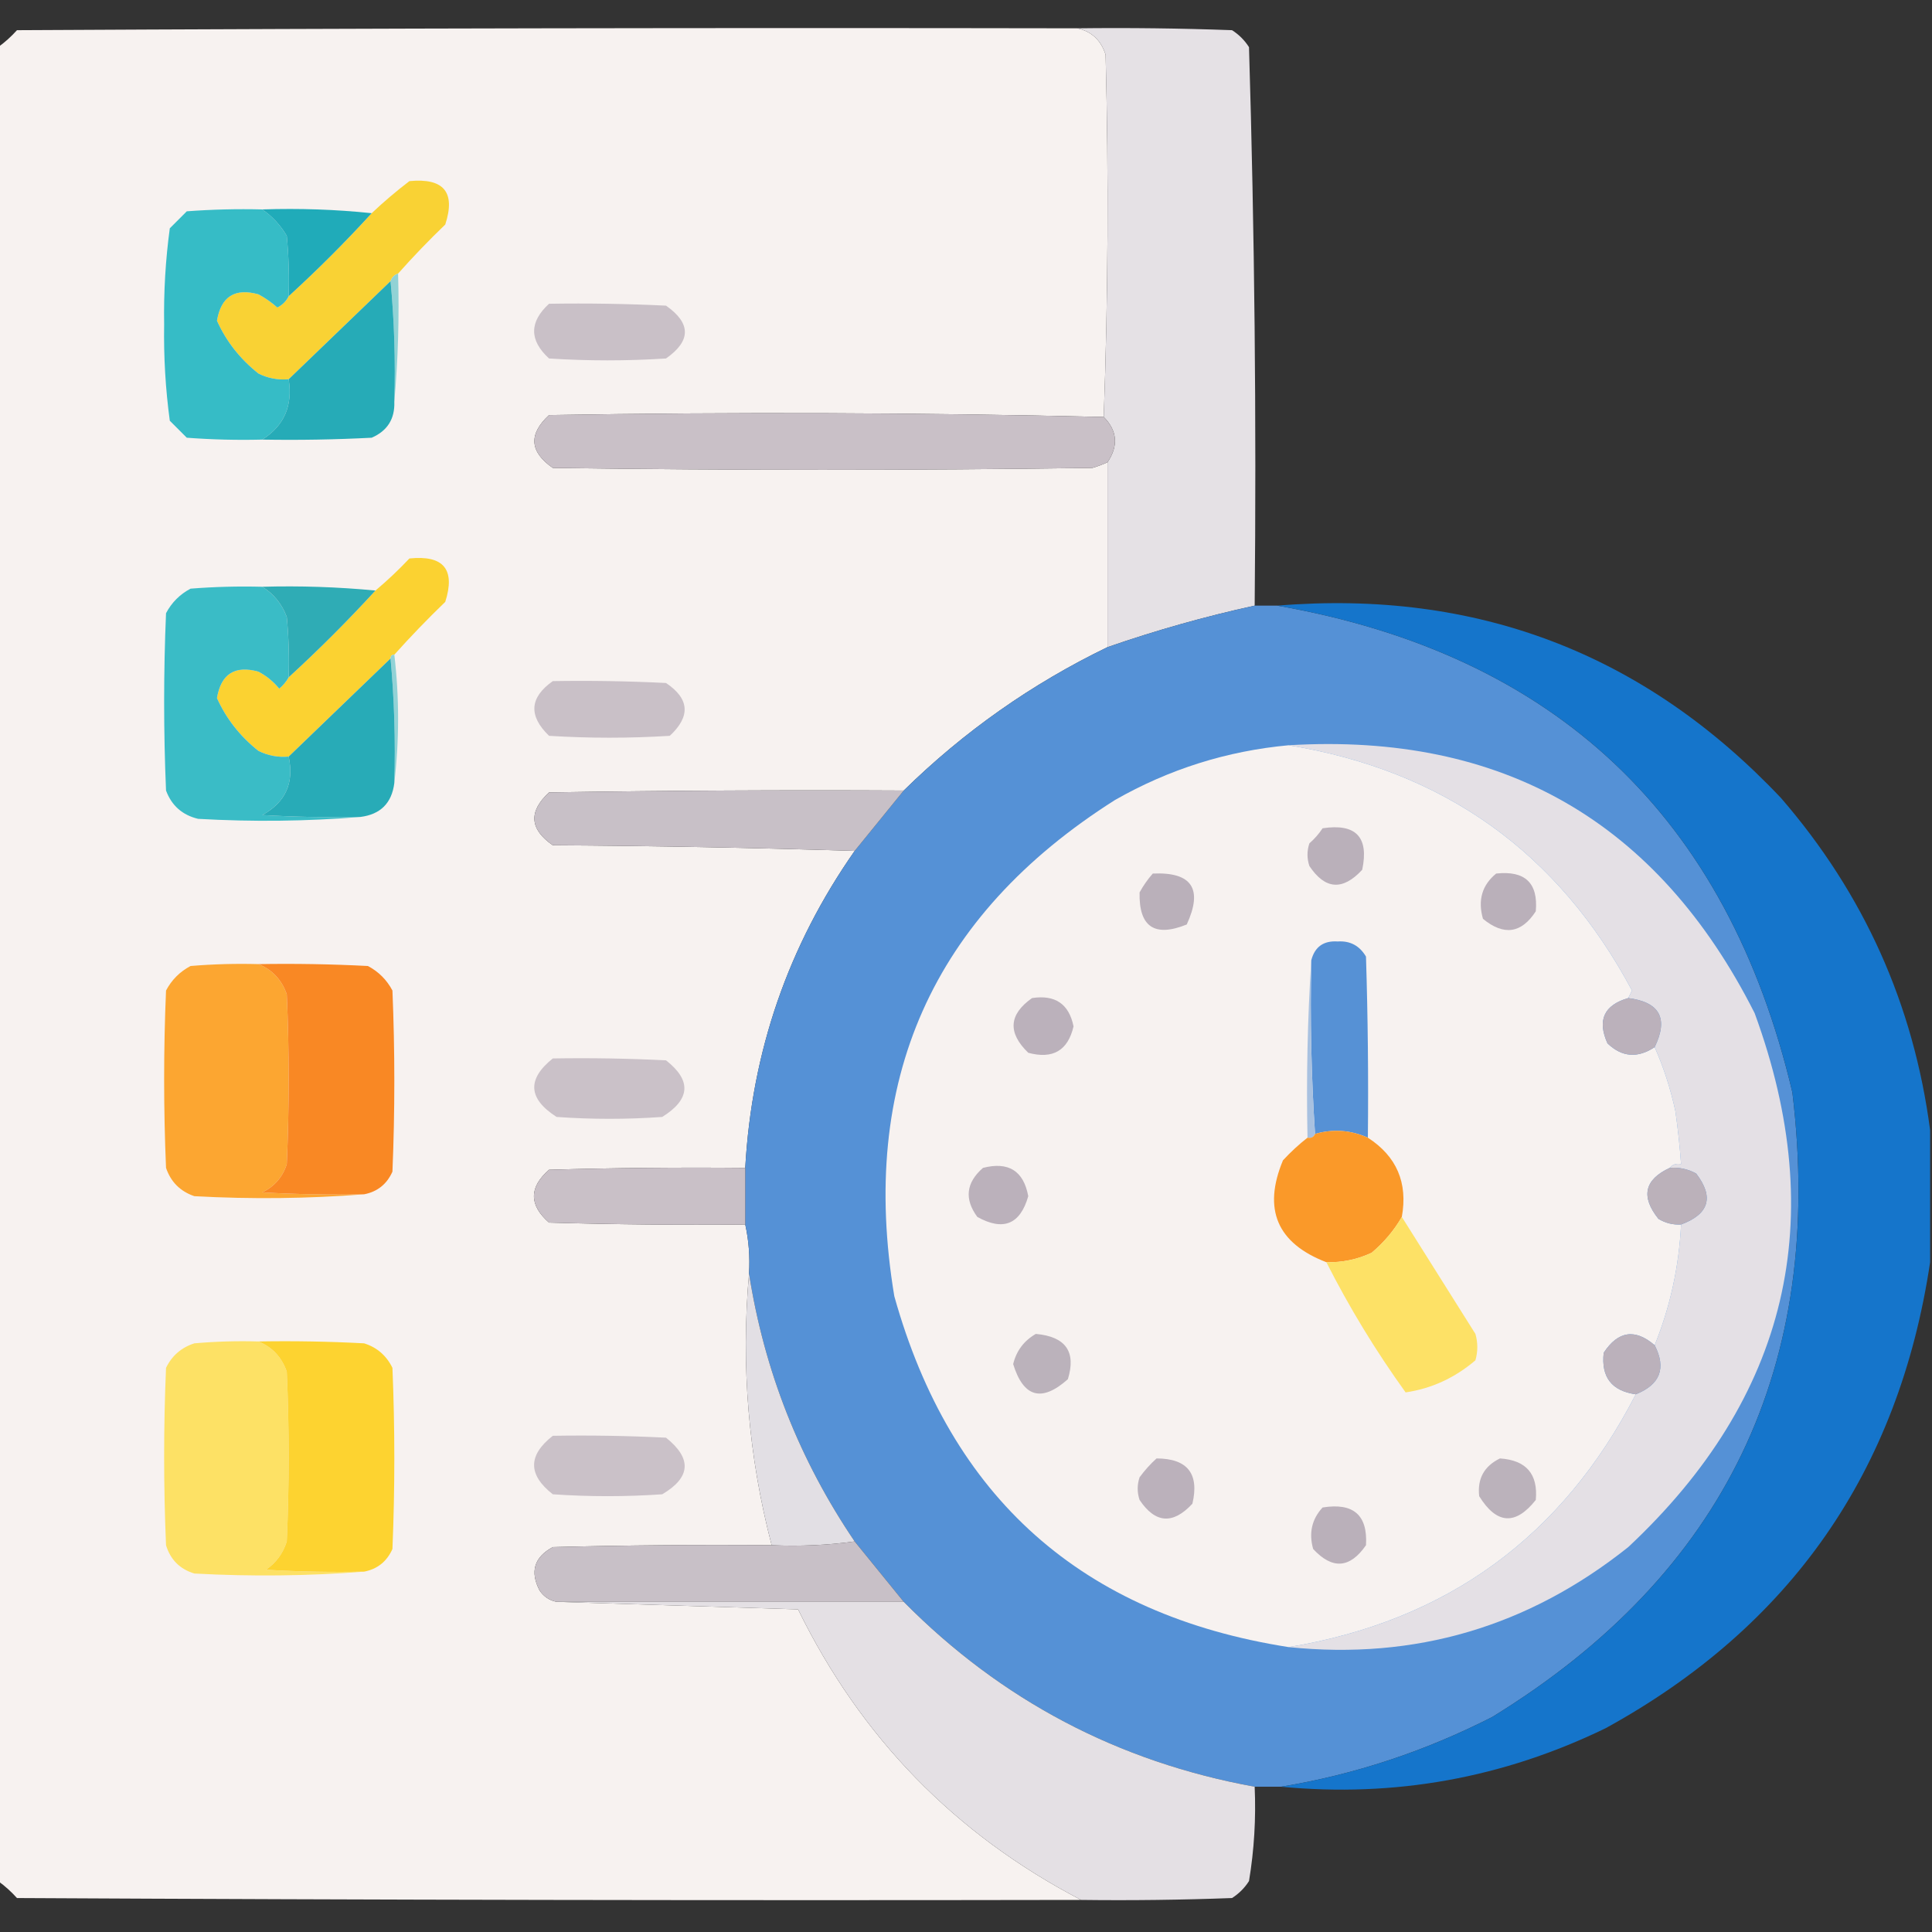 <?xml version="1.0" encoding="UTF-8"?>
<!DOCTYPE svg PUBLIC "-//W3C//DTD SVG 1.1//EN" "http://www.w3.org/Graphics/SVG/1.1/DTD/svg11.dtd">
<svg xmlns="http://www.w3.org/2000/svg" version="1.1" width="512px" height="512px" style="shape-rendering:geometricPrecision; text-rendering:geometricPrecision; image-rendering:optimizeQuality; fill-rule:evenodd; clip-rule:evenodd" xmlns:xlink="http://www.w3.org/1999/xlink">
<rect width="100%" height="100%" fill="#333333" stroke="none"/>
<g><path style="opacity:1" fill="#f7f2f0" d="M 285.5,7.5 C 289.289,8.333 291.789,10.666 293,14.5C 293.831,46.669 293.664,78.669 292.5,110.5C 243.571,109.339 194.571,109.172 145.5,110C 140.014,115.081 140.347,119.748 146.5,124C 194.167,124.667 241.833,124.667 289.5,124C 290.901,123.59 292.234,123.09 293.5,122.5C 293.5,138.833 293.5,155.167 293.5,171.5C 273.435,181.202 255.435,193.869 239.5,209.5C 208.165,209.333 176.832,209.5 145.5,210C 140.014,215.081 140.347,219.748 146.5,224C 173.336,224.168 200.003,224.668 226.5,225.5C 208.889,250.665 199.222,278.665 197.5,309.5C 180.163,309.333 162.83,309.5 145.5,310C 140.167,314.667 140.167,319.333 145.5,324C 162.83,324.5 180.163,324.667 197.5,324.5C 198.436,328.735 198.769,333.069 198.5,337.5C 196.337,361.892 198.337,385.892 204.5,409.5C 185.164,409.333 165.83,409.5 146.5,410C 141.566,412.665 140.399,416.498 143,421.5C 144.129,423.141 145.629,424.141 147.5,424.5C 168.671,425.167 190.004,425.833 211.5,426.5C 228.108,460.44 253.108,486.106 286.5,503.5C 192.499,503.667 98.499,503.5 4.5,503C 2.963,501.293 1.296,499.793 -0.5,498.5C -0.5,336.5 -0.5,174.5 -0.5,12.5C 1.296,11.207 2.963,9.707 4.5,8C 98.166,7.5 191.833,7.333 285.5,7.5 Z"/></g>
<g><path style="opacity:1" fill="#e5e1e5" d="M 285.5,7.5 C 299.171,7.333 312.837,7.5 326.5,8C 328.333,9.167 329.833,10.667 331,12.5C 332.481,61.787 332.981,111.12 332.5,160.5C 319.374,163.368 306.374,167.034 293.5,171.5C 293.5,155.167 293.5,138.833 293.5,122.5C 296.439,118.16 296.106,114.16 292.5,110.5C 293.664,78.669 293.831,46.669 293,14.5C 291.789,10.666 289.289,8.333 285.5,7.5 Z"/></g>
<g><path style="opacity:1" fill="#f9d234" d="M 105.5,72.5 C 104.5,72.833 103.833,73.5 103.5,74.5C 94.5,83.167 85.5,91.833 76.5,100.5C 73.68,100.752 71.013,100.252 68.5,99C 63.635,95.151 59.969,90.485 57.5,85C 58.576,78.59 62.243,76.257 68.5,78C 70.305,78.972 71.972,80.139 73.5,81.5C 74.855,80.812 75.855,79.812 76.5,78.5C 84.167,71.5 91.5,64.167 98.5,56.5C 101.667,53.502 105,50.669 108.5,48C 117.622,47.112 120.789,50.945 118,59.5C 113.63,63.702 109.463,68.035 105.5,72.5 Z"/></g>
<g><path style="opacity:1" fill="#36bcc6" d="M 69.5,55.5 C 72.139,57.309 74.306,59.642 76,62.5C 76.499,67.823 76.666,73.156 76.5,78.5C 75.855,79.812 74.855,80.812 73.5,81.5C 71.972,80.139 70.305,78.972 68.5,78C 62.243,76.257 58.576,78.59 57.5,85C 59.969,90.485 63.635,95.151 68.5,99C 71.013,100.252 73.68,100.752 76.5,100.5C 77.621,107.505 75.288,112.838 69.5,116.5C 62.825,116.666 56.158,116.5 49.5,116C 48,114.5 46.5,113 45,111.5C 43.861,103.097 43.361,94.597 43.5,86C 43.361,77.403 43.861,68.903 45,60.5C 46.5,59 48,57.5 49.5,56C 56.158,55.5 62.825,55.334 69.5,55.5 Z"/></g>
<g><path style="opacity:1" fill="#20abb9" d="M 69.5,55.5 C 79.348,55.173 89.014,55.506 98.5,56.5C 91.5,64.167 84.167,71.5 76.5,78.5C 76.666,73.156 76.499,67.823 76,62.5C 74.306,59.642 72.139,57.309 69.5,55.5 Z"/></g>
<g><path style="opacity:1" fill="#91d2d5" d="M 105.5,72.5 C 105.828,84.012 105.495,95.346 104.5,106.5C 104.828,95.654 104.494,84.987 103.5,74.5C 103.833,73.5 104.5,72.833 105.5,72.5 Z"/></g>
<g><path style="opacity:1" fill="#26abb7" d="M 103.5,74.5 C 104.494,84.987 104.828,95.654 104.5,106.5C 104.655,111.023 102.655,114.189 98.5,116C 88.839,116.5 79.172,116.666 69.5,116.5C 75.288,112.838 77.621,107.505 76.5,100.5C 85.5,91.833 94.5,83.167 103.5,74.5 Z"/></g>
<g><path style="opacity:1" fill="#c9c0c7" d="M 145.5,80.5 C 155.839,80.334 166.172,80.5 176.5,81C 183.167,85.667 183.167,90.333 176.5,95C 166.167,95.667 155.833,95.667 145.5,95C 140.232,90.171 140.232,85.337 145.5,80.5 Z"/></g>
<g><path style="opacity:1" fill="#c9c0c7" d="M 292.5,110.5 C 296.106,114.16 296.439,118.16 293.5,122.5C 292.234,123.09 290.901,123.59 289.5,124C 241.833,124.667 194.167,124.667 146.5,124C 140.347,119.748 140.014,115.081 145.5,110C 194.571,109.172 243.571,109.339 292.5,110.5 Z"/></g>
<g><path style="opacity:1" fill="#fbd231" d="M 104.5,173.5 C 103.833,173.5 103.5,173.833 103.5,174.5C 94.5,183.167 85.5,191.833 76.5,200.5C 73.68,200.752 71.013,200.252 68.5,199C 63.635,195.151 59.969,190.485 57.5,185C 58.576,178.59 62.243,176.257 68.5,178C 70.624,179.122 72.457,180.622 74,182.5C 75.045,181.627 75.878,180.627 76.5,179.5C 84.5,172.167 92.167,164.5 99.5,156.5C 102.631,153.871 105.631,151.038 108.5,148C 117.567,147.062 120.734,150.895 118,159.5C 113.297,164.035 108.797,168.702 104.5,173.5 Z"/></g>
<g><path style="opacity:1" fill="#3abcc6" d="M 69.5,155.5 C 72.529,157.372 74.695,160.039 76,163.5C 76.499,168.823 76.666,174.156 76.5,179.5C 75.878,180.627 75.045,181.627 74,182.5C 72.457,180.622 70.624,179.122 68.5,178C 62.243,176.257 58.576,178.59 57.5,185C 59.969,190.485 63.635,195.151 68.5,199C 71.013,200.252 73.68,200.752 76.5,200.5C 78.002,207.472 75.669,212.639 69.5,216C 78.16,216.5 86.827,216.666 95.5,216.5C 81.339,217.661 67.006,217.827 52.5,217C 48.32,215.998 45.486,213.498 44,209.5C 43.333,193.833 43.333,178.167 44,162.5C 45.5,159.667 47.667,157.5 50.5,156C 56.825,155.5 63.158,155.334 69.5,155.5 Z"/></g>
<g><path style="opacity:1" fill="#2facb5" d="M 69.5,155.5 C 79.552,155.216 89.552,155.55 99.5,156.5C 92.167,164.5 84.5,172.167 76.5,179.5C 76.666,174.156 76.499,168.823 76,163.5C 74.695,160.039 72.529,157.372 69.5,155.5 Z"/></g>
<g><path style="opacity:1" fill="#5591d6" d="M 332.5,160.5 C 334.5,160.5 336.5,160.5 338.5,160.5C 412.276,173.44 457.776,216.44 475,289.5C 483.707,361.912 457.207,417.079 395.5,455C 377.665,464.112 358.999,470.279 339.5,473.5C 337.167,473.5 334.833,473.5 332.5,473.5C 296.304,466.903 265.304,450.57 239.5,424.5C 235.137,419.142 230.803,413.809 226.5,408.5C 211.869,386.907 202.535,363.24 198.5,337.5C 198.769,333.069 198.436,328.735 197.5,324.5C 197.5,319.5 197.5,314.5 197.5,309.5C 199.222,278.665 208.889,250.665 226.5,225.5C 230.803,220.191 235.137,214.858 239.5,209.5C 255.435,193.869 273.435,181.202 293.5,171.5C 306.374,167.034 319.374,163.368 332.5,160.5 Z"/></g>
<g><path style="opacity:1" fill="#1575cb" d="M 511.5,299.5 C 511.5,311.167 511.5,322.833 511.5,334.5C 503.215,389.916 474.549,431.082 425.5,458C 398.266,471.214 369.599,476.38 339.5,473.5C 358.999,470.279 377.665,464.112 395.5,455C 457.207,417.079 483.707,361.912 475,289.5C 457.776,216.44 412.276,173.44 338.5,160.5C 391.308,156.169 435.808,173.169 472,211.5C 493.961,236.881 507.127,266.214 511.5,299.5 Z"/></g>
<g><path style="opacity:1" fill="#92d2d6" d="M 103.5,174.5 C 103.5,173.833 103.833,173.5 104.5,173.5C 105.833,184.833 105.833,196.167 104.5,207.5C 104.828,196.321 104.495,185.321 103.5,174.5 Z"/></g>
<g><path style="opacity:1" fill="#28abb7" d="M 103.5,174.5 C 104.495,185.321 104.828,196.321 104.5,207.5C 103.833,212.833 100.833,215.833 95.5,216.5C 86.827,216.666 78.16,216.5 69.5,216C 75.669,212.639 78.002,207.472 76.5,200.5C 85.5,191.833 94.5,183.167 103.5,174.5 Z"/></g>
<g><path style="opacity:1" fill="#c9c0c7" d="M 146.5,180.5 C 156.506,180.334 166.506,180.5 176.5,181C 182.729,185.171 183.062,189.837 177.5,195C 166.833,195.667 156.167,195.667 145.5,195C 140.003,189.683 140.336,184.85 146.5,180.5 Z"/></g>
<g><path style="opacity:1" fill="#e4e0e5" d="M 341.5,197.5 C 398.204,194.103 439.371,217.77 465,268.5C 485.04,323.169 473.873,370.335 431.5,410C 405.003,431.114 375.003,439.947 341.5,436.5C 383.413,429.584 414.079,407.251 433.5,369.5C 439.963,366.919 441.63,362.586 438.5,356.5C 442.613,346.35 444.947,335.683 445.5,324.5C 452.948,321.745 454.281,317.245 449.5,311C 447.323,309.798 444.989,309.298 442.5,309.5C 443.209,308.596 444.209,308.263 445.5,308.5C 445.165,303.823 444.665,299.156 444,294.5C 442.721,288.541 440.887,282.874 438.5,277.5C 442.205,269.909 439.871,265.576 431.5,264.5C 431.804,263.85 432.137,263.183 432.5,262.5C 412.967,225.885 382.634,204.218 341.5,197.5 Z"/></g>
<g><path style="opacity:1" fill="#f7f2f0" d="M 341.5,197.5 C 382.634,204.218 412.967,225.885 432.5,262.5C 432.137,263.183 431.804,263.85 431.5,264.5C 425.07,266.362 423.237,270.362 426,276.5C 429.827,280.162 433.994,280.496 438.5,277.5C 440.887,282.874 442.721,288.541 444,294.5C 444.665,299.156 445.165,303.823 445.5,308.5C 444.209,308.263 443.209,308.596 442.5,309.5C 435.783,312.612 434.783,317.112 439.5,323C 441.345,324.128 443.345,324.628 445.5,324.5C 444.947,335.683 442.613,346.35 438.5,356.5C 433.308,352.036 428.808,352.703 425,358.5C 424.28,364.944 427.113,368.61 433.5,369.5C 414.079,407.251 383.413,429.584 341.5,436.5C 286.763,427.933 251.93,396.933 237,343.5C 227.528,286.525 247.028,242.692 295.5,212C 309.806,203.842 325.139,199.009 341.5,197.5 Z"/></g>
<g><path style="opacity:1" fill="#c8c0c7" d="M 239.5,209.5 C 235.137,214.858 230.803,220.191 226.5,225.5C 200.003,224.668 173.336,224.168 146.5,224C 140.347,219.748 140.014,215.081 145.5,210C 176.832,209.5 208.165,209.333 239.5,209.5 Z"/></g>
<g><path style="opacity:1" fill="#bab0ba" d="M 350.5,219.5 C 359.33,218.162 362.83,221.829 361,230.5C 355.833,236.092 351.167,235.759 347,229.5C 346.333,227.5 346.333,225.5 347,223.5C 348.376,222.295 349.542,220.962 350.5,219.5 Z"/></g>
<g><path style="opacity:1" fill="#bab0ba" d="M 305.5,231.5 C 315.855,231.038 318.855,235.538 314.5,245C 305.961,248.451 301.794,245.618 302,236.5C 302.997,234.677 304.164,233.01 305.5,231.5 Z"/></g>
<g><path style="opacity:1" fill="#bab0ba" d="M 396.5,231.5 C 404.164,230.666 407.664,234 407,241.5C 403.196,247.377 398.529,248.044 393,243.5C 391.593,238.556 392.759,234.556 396.5,231.5 Z"/></g>
<g><path style="opacity:1" fill="#5691d5" d="M 362.5,301.5 C 357.937,299.466 353.27,299.133 348.5,300.5C 347.504,285.342 347.17,270.009 347.5,254.5C 348.422,250.917 350.756,249.25 354.5,249.5C 357.791,249.279 360.291,250.613 362,253.5C 362.5,269.497 362.667,285.497 362.5,301.5 Z"/></g>
<g><path style="opacity:1" fill="#fca631" d="M 68.5,255.5 C 72.147,256.983 74.647,259.65 76,263.5C 76.667,278.5 76.667,293.5 76,308.5C 74.923,311.913 72.756,314.413 69.5,316C 78.494,316.5 87.494,316.666 96.5,316.5C 81.672,317.661 66.672,317.828 51.5,317C 47.763,315.719 45.263,313.219 44,309.5C 43.333,293.833 43.333,278.167 44,262.5C 45.5,259.667 47.667,257.5 50.5,256C 56.491,255.501 62.491,255.334 68.5,255.5 Z"/></g>
<g><path style="opacity:1" fill="#f98824" d="M 68.5,255.5 C 78.172,255.334 87.839,255.5 97.5,256C 100.333,257.5 102.5,259.667 104,262.5C 104.667,278.5 104.667,294.5 104,310.5C 102.52,313.817 100.02,315.817 96.5,316.5C 87.494,316.666 78.494,316.5 69.5,316C 72.756,314.413 74.923,311.913 76,308.5C 76.667,293.5 76.667,278.5 76,263.5C 74.647,259.65 72.147,256.983 68.5,255.5 Z"/></g>
<g><path style="opacity:1" fill="#a8c1e0" d="M 347.5,254.5 C 347.17,270.009 347.504,285.342 348.5,300.5C 348.158,301.338 347.492,301.672 346.5,301.5C 346.17,285.658 346.504,269.991 347.5,254.5 Z"/></g>
<g><path style="opacity:1" fill="#bbb1bb" d="M 273.5,264.5 C 279.629,263.555 283.296,266.055 284.5,272C 283.008,278.418 279.008,280.751 272.5,279C 267.003,273.683 267.336,268.85 273.5,264.5 Z"/></g>
<g><path style="opacity:1" fill="#bbb1bb" d="M 431.5,264.5 C 439.871,265.576 442.205,269.909 438.5,277.5C 433.994,280.496 429.827,280.162 426,276.5C 423.237,270.362 425.07,266.362 431.5,264.5 Z"/></g>
<g><path style="opacity:1" fill="#cac1c8" d="M 146.5,280.5 C 156.506,280.334 166.506,280.5 176.5,281C 183.311,286.33 182.977,291.33 175.5,296C 166.167,296.667 156.833,296.667 147.5,296C 139.957,291.165 139.624,285.998 146.5,280.5 Z"/></g>
<g><path style="opacity:1" fill="#fa9929" d="M 362.5,301.5 C 370.131,306.436 373.131,313.436 371.5,322.5C 369.45,326.061 366.783,329.228 363.5,332C 359.687,333.772 355.687,334.605 351.5,334.5C 338.433,329.472 334.6,320.472 340,307.5C 342.037,305.294 344.203,303.294 346.5,301.5C 347.492,301.672 348.158,301.338 348.5,300.5C 353.27,299.133 357.937,299.466 362.5,301.5 Z"/></g>
<g><path style="opacity:1" fill="#c9c0c7" d="M 197.5,309.5 C 197.5,314.5 197.5,319.5 197.5,324.5C 180.163,324.667 162.83,324.5 145.5,324C 140.167,319.333 140.167,314.667 145.5,310C 162.83,309.5 180.163,309.333 197.5,309.5 Z"/></g>
<g><path style="opacity:1" fill="#bbb1bb" d="M 260.5,309.5 C 267.253,307.772 271.253,310.272 272.5,317C 270.37,324.479 265.87,326.312 259,322.5C 255.513,317.754 256.013,313.42 260.5,309.5 Z"/></g>
<g><path style="opacity:1" fill="#bbb1ba" d="M 442.5,309.5 C 444.989,309.298 447.323,309.798 449.5,311C 454.281,317.245 452.948,321.745 445.5,324.5C 443.345,324.628 441.345,324.128 439.5,323C 434.783,317.112 435.783,312.612 442.5,309.5 Z"/></g>
<g><path style="opacity:1" fill="#fde166" d="M 371.5,322.5 C 377.975,332.769 384.475,343.102 391,353.5C 391.667,355.833 391.667,358.167 391,360.5C 385.516,365.164 379.35,367.997 372.5,369C 364.599,358.027 357.599,346.527 351.5,334.5C 355.687,334.605 359.687,333.772 363.5,332C 366.783,329.228 369.45,326.061 371.5,322.5 Z"/></g>
<g><path style="opacity:1" fill="#e2dfe4" d="M 198.5,337.5 C 202.535,363.24 211.869,386.907 226.5,408.5C 219.352,409.492 212.019,409.825 204.5,409.5C 198.337,385.892 196.337,361.892 198.5,337.5 Z"/></g>
<g><path style="opacity:1" fill="#bbb2bb" d="M 274.5,353.5 C 282.409,354.207 285.242,358.207 283,365.5C 276.063,371.68 271.229,370.347 268.5,361.5C 269.357,357.977 271.357,355.31 274.5,353.5 Z"/></g>
<g><path style="opacity:1" fill="#bbb1bb" d="M 438.5,356.5 C 441.63,362.586 439.963,366.919 433.5,369.5C 427.113,368.61 424.28,364.944 425,358.5C 428.808,352.703 433.308,352.036 438.5,356.5 Z"/></g>
<g><path style="opacity:1" fill="#fde165" d="M 68.5,355.5 C 72.147,356.983 74.647,359.65 76,363.5C 76.667,378.5 76.667,393.5 76,408.5C 75.021,411.625 73.187,414.125 70.5,416C 79.16,416.5 87.827,416.666 96.5,416.5C 81.672,417.661 66.672,417.828 51.5,417C 47.667,415.833 45.167,413.333 44,409.5C 43.333,393.833 43.333,378.167 44,362.5C 45.563,359.272 48.063,357.105 51.5,356C 57.157,355.501 62.824,355.334 68.5,355.5 Z"/></g>
<g><path style="opacity:1" fill="#fdd330" d="M 68.5,355.5 C 77.839,355.334 87.173,355.5 96.5,356C 99.913,357.077 102.413,359.244 104,362.5C 104.667,378.5 104.667,394.5 104,410.5C 102.52,413.817 100.02,415.817 96.5,416.5C 87.827,416.666 79.16,416.5 70.5,416C 73.187,414.125 75.021,411.625 76,408.5C 76.667,393.5 76.667,378.5 76,363.5C 74.647,359.65 72.147,356.983 68.5,355.5 Z"/></g>
<g><path style="opacity:1" fill="#cac1c8" d="M 146.5,380.5 C 156.506,380.334 166.506,380.5 176.5,381C 183.411,386.522 183.078,391.522 175.5,396C 165.833,396.667 156.167,396.667 146.5,396C 139.888,390.836 139.888,385.67 146.5,380.5 Z"/></g>
<g><path style="opacity:1" fill="#bbb1bb" d="M 306.5,386.5 C 314.696,386.529 317.863,390.529 316,398.5C 310.837,404.062 306.171,403.729 302,397.5C 301.333,395.5 301.333,393.5 302,391.5C 303.366,389.638 304.866,387.972 306.5,386.5 Z"/></g>
<g><path style="opacity:1" fill="#bbb2bb" d="M 397.5,386.5 C 404.464,386.96 407.63,390.627 407,397.5C 401.62,404.297 396.62,403.964 392,396.5C 391.477,391.88 393.31,388.547 397.5,386.5 Z"/></g>
<g><path style="opacity:1" fill="#bab0ba" d="M 350.5,399.5 C 358.661,398.171 362.495,401.505 362,409.5C 357.748,415.653 353.081,415.986 348,410.5C 346.812,406.259 347.645,402.592 350.5,399.5 Z"/></g>
<g><path style="opacity:1" fill="#c8c0c7" d="M 226.5,408.5 C 230.803,413.809 235.137,419.142 239.5,424.5C 208.833,424.5 178.167,424.5 147.5,424.5C 145.629,424.141 144.129,423.141 143,421.5C 140.399,416.498 141.566,412.665 146.5,410C 165.83,409.5 185.164,409.333 204.5,409.5C 212.019,409.825 219.352,409.492 226.5,408.5 Z"/></g>
<g><path style="opacity:0.999" fill="#e4e0e4" d="M 147.5,424.5 C 178.167,424.5 208.833,424.5 239.5,424.5C 265.304,450.57 296.304,466.903 332.5,473.5C 332.87,481.903 332.37,490.236 331,498.5C 329.833,500.333 328.333,501.833 326.5,503C 313.171,503.5 299.837,503.667 286.5,503.5C 253.108,486.106 228.108,460.44 211.5,426.5C 190.004,425.833 168.671,425.167 147.5,424.5 Z"/></g>
</svg>
